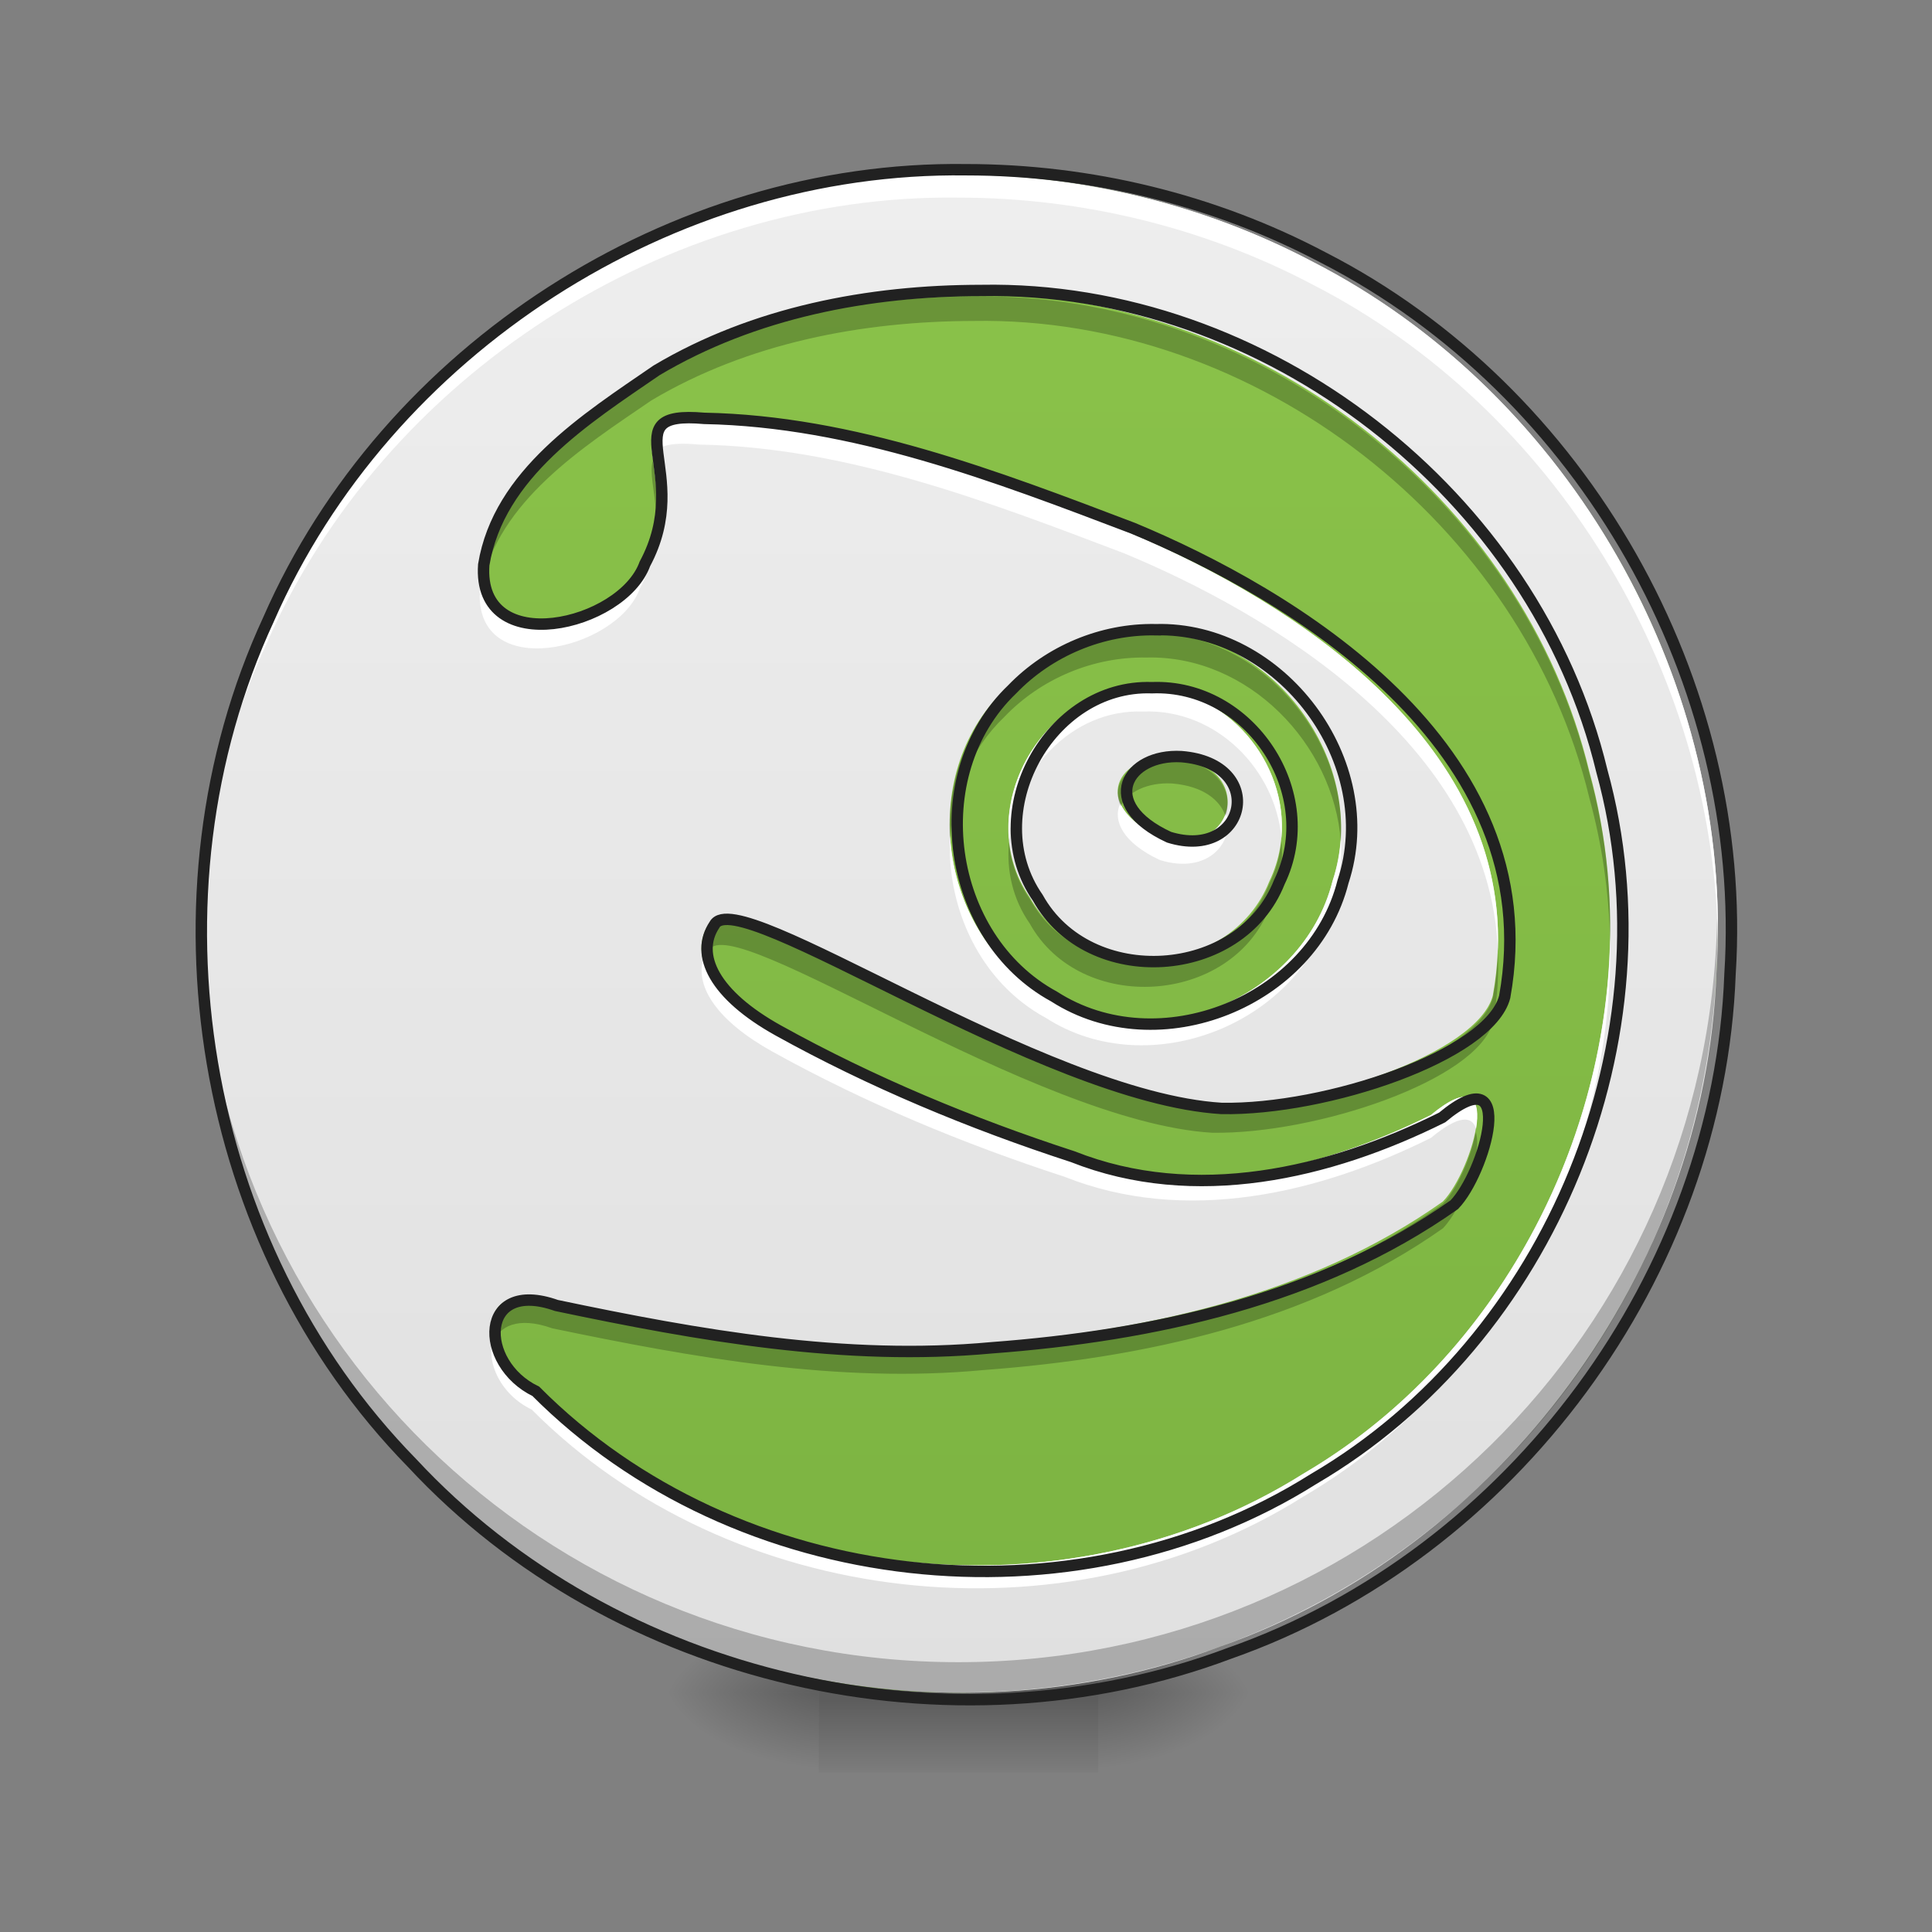 <svg height="32" viewBox="0 0 32 32" width="32" xmlns="http://www.w3.org/2000/svg" xmlns:xlink="http://www.w3.org/1999/xlink"><rect x="0" y="0" width="32" height="32" fill="#808080" stroke="none"/><linearGradient id="a"><stop offset="0" stop-opacity=".314"/><stop offset=".222" stop-opacity=".275"/><stop offset="1" stop-opacity="0"/></linearGradient><radialGradient id="b" cx="450.909" cy="189.579" gradientTransform="matrix(0 -.078 -.141 -0 44.523 63.595)" gradientUnits="userSpaceOnUse" r="21.167" xlink:href="#a"/><radialGradient id="c" cx="450.909" cy="189.579" gradientTransform="matrix(-0 .078 .141 0 -12.77 -7.527)" gradientUnits="userSpaceOnUse" r="21.167" xlink:href="#a"/><radialGradient id="d" cx="450.909" cy="189.579" gradientTransform="matrix(-0 -.078 .141 -0 -12.77 63.595)" gradientUnits="userSpaceOnUse" r="21.167" xlink:href="#a"/><radialGradient id="e" cx="450.909" cy="189.579" gradientTransform="matrix(0 .078 -.141 0 44.523 -7.527)" gradientUnits="userSpaceOnUse" r="21.167" xlink:href="#a"/><linearGradient id="f" gradientTransform="matrix(.013 0 0 .063 12.465 13.439)" gradientUnits="userSpaceOnUse" x1="255.323" x2="255.323" y1="233.5" y2="254.667"><stop offset="0" stop-opacity=".275"/><stop offset="1" stop-opacity="0"/></linearGradient><linearGradient id="g" gradientUnits="userSpaceOnUse" x1="15.877" x2="15.877" y1="2.896" y2="28.034"><stop offset="0" stop-color="#8bc34a"/><stop offset="1" stop-color="#7cb342"/></linearGradient><linearGradient id="h" gradientUnits="userSpaceOnUse" x1="15.877" x2="15.877" y1="28.034" y2="2.896"><stop offset="0" stop-color="#e0e0e0"/><stop offset="1" stop-color="#eee"/></linearGradient><path d="m18.191 28.035h2.648v-1.324h-2.648zm0 0" fill="url(#b)"/><path d="m13.562 28.035h-2.648v1.32h2.648zm0 0" fill="url(#c)"/><path d="m13.562 28.035h-2.648v-1.324h2.648zm0 0" fill="url(#d)"/><path d="m18.191 28.035h2.648v1.32h-2.648zm0 0" fill="url(#e)"/><path d="m13.562 27.703h4.629v1.652h-4.629zm0 0" fill="url(#f)"/><path d="m15.875 2.895c6.941 0 12.57 5.629 12.57 12.57s-5.629 12.57-12.57 12.57-12.566-5.629-12.566-12.57 5.625-12.57 12.566-12.57zm0 0" fill="url(#g)"/><path d="m15.875 2.895c-4.836-.066-9.523 2.957-11.461 7.387-2.102 4.539-1.148 10.285 2.355 13.863 3.336 3.594 8.859 4.852 13.438 3.129 4.648-1.633 8.043-6.234 8.223-11.16.309-4.789-2.414-9.59-6.688-11.777-1.797-.949-3.832-1.441-5.867-1.441zm.25 1.984c4.676-.086 9.105 3.352 10.199 7.898 1.203 4.367-.828 9.344-4.738 11.633-3.945 2.484-9.492 1.863-12.781-1.441-.949-.457-.938-1.863.34-1.41 2.344.492 4.742.918 7.148.695 2.656-.199 5.398-.793 7.605-2.352.504-.52 1.055-2.477-.199-1.434-1.859.926-4.066 1.438-6.07.645-1.668-.543-3.312-1.227-4.84-2.074-1.047-.582-1.379-1.242-1.047-1.738.371-.684 5.371 2.84 8.332 3.02 1.719.031 4.402-.871 4.652-1.832.746-4.125-3.559-6.645-6.109-7.703-2.262-.859-4.598-1.758-7.043-1.805-1.551-.137-.164.879-.977 2.391-.371 1.027-2.758 1.578-2.648.016.246-1.496 1.68-2.398 2.84-3.195 1.602-.953 3.492-1.312 5.336-1.312zm2.863 5.574c2.062-.055 3.73 2.176 3.082 4.141-.496 1.973-3.031 2.992-4.75 1.887-1.773-.965-2.152-3.645-.688-5.047.609-.633 1.477-.996 2.355-.98zm-.059.953c-1.688-.059-2.844 2.062-1.875 3.453.84 1.512 3.332 1.355 3.969-.258.707-1.457-.477-3.258-2.094-3.195zm.484 1.133c1.426.113 1.066 1.719-.203 1.324-1.184-.547-.688-1.375.203-1.324zm0 0" fill="url(#h)"/><path d="m15.762 2.895c-4.793-.02-9.426 2.992-11.348 7.387-.77 1.668-1.129 3.496-1.105 5.32.027-1.695.387-3.387 1.105-4.938 1.938-4.434 6.625-7.457 11.461-7.391 2.035 0 4.07.492 5.867 1.441 3.996 2.047 6.637 6.379 6.711 10.848.074-4.602-2.602-9.121-6.711-11.227-1.797-.949-3.832-1.441-5.867-1.441-.035 0-.074 0-.113 0zm-4.445 4.074c-.539 0-.555.227-.504.613.055-.188.242-.266.762-.219 2.445.043 4.781.941 7.043 1.801 2.312.957 6.059 3.117 6.191 6.578.141-3.684-3.797-5.965-6.191-6.957-2.262-.859-4.598-1.758-7.043-1.805-.098-.008-.184-.012-.258-.012zm-.449 1.484c-.02.277-.094.586-.27.918-.344.953-2.426 1.496-2.637.32-.004.023-.008.051-.012.074-.109 1.562 2.277 1.012 2.648-.016.266-.492.297-.934.27-1.297zm8.141 2.949c-.027 0-.051 0-.078.004-1.328-.047-2.332 1.262-2.219 2.5.098-1.109 1.023-2.164 2.219-2.121 1.223-.047 2.195.969 2.293 2.094.113-1.242-.898-2.477-2.215-2.477zm-.453 1.902c-.129.277.027.648.656.941.809.25 1.246-.309 1.094-.777-.109.328-.504.578-1.094.395-.367-.168-.574-.367-.656-.559zm-2.82.535c-.066 1.191.496 2.43 1.586 3.02 1.719 1.105 4.254.086 4.75-1.887.117-.355.16-.719.137-1.078-.016.234-.059.469-.137.699-.496 1.969-3.031 2.992-4.75 1.887-.973-.527-1.527-1.574-1.586-2.641zm10.934 1.703c-.066 3.551-1.984 7.051-5.082 8.867-3.945 2.484-9.492 1.863-12.781-1.441-.355-.168-.574-.473-.645-.762-.105.359.125.891.645 1.141 3.289 3.305 8.836 3.926 12.781 1.441 3.207-1.879 5.152-5.566 5.082-9.246zm-15.023.344c-.133.465.238 1.027 1.145 1.531 1.527.848 3.172 1.531 4.84 2.074 2.004.797 4.211.281 6.07-.645.465-.387.684-.363.746-.148.082-.484-.07-.793-.746-.23-1.859.926-4.066 1.438-6.07.645-1.668-.543-3.312-1.227-4.84-2.074-.668-.371-1.047-.777-1.145-1.152zm0 0" fill="#fff" fill-opacity=".994"/><path d="m16.344 4.91c-.074 0-.148 0-.219 0-1.844.004-3.734.363-5.336 1.316-1.16.797-2.594 1.699-2.84 3.195-.008.117-.004.223.016.316.285-1.441 1.688-2.328 2.824-3.105 1.602-.953 3.492-1.312 5.336-1.316 4.676-.082 9.105 3.355 10.199 7.898.215.781.328 1.578.344 2.379.02-.934-.09-1.871-.344-2.785-1.078-4.473-5.387-7.875-9.98-7.898zm-5.531 2.723c-.059.188.027.484.055.863.027-.336-.023-.629-.055-.863zm8.223 2.852c-.016 0-.031 0-.047 0-.879-.012-1.746.348-2.355.984-.664.637-.949 1.535-.898 2.418.043-.746.336-1.473.898-2.012.609-.637 1.477-1 2.355-.984 1.684-.043 3.105 1.438 3.219 3.051.121-1.73-1.34-3.441-3.121-3.457-.02 0-.035 0-.051 0zm.297 2.086c-.574 0-.957.375-.77.781.117-.234.441-.398.852-.375.512.043.793.273.883.539.137-.383-.113-.883-.883-.945-.027 0-.055 0-.082 0zm1.891 1.355c-.023.242-.086.48-.199.711-.637 1.613-3.129 1.77-3.969.254-.203-.289-.312-.609-.344-.938-.043.461.059.934.344 1.344.84 1.512 3.332 1.355 3.969-.254.176-.363.234-.746.199-1.117zm-9.285 1.32c-.098 0-.164.027-.195.086-.121.184-.152.387-.094.602.02-.066.051-.133.094-.195.371-.684 5.371 2.844 8.332 3.023 1.719.027 4.402-.871 4.652-1.836.074-.391.098-.77.082-1.137-.008.238-.035.48-.082.73-.25.965-2.934 1.867-4.652 1.836-2.707-.164-7.117-3.125-8.137-3.109zm-8.625.402c-.004.02-.004.043-.004.062.02.98.148 1.93.379 2.84-.234-.949-.359-1.926-.375-2.902zm.383 2.938c.004.012.008.027.008.039 0-.012-.004-.027-.008-.039zm20.746.164c-.074.414-.312.949-.543 1.188-2.207 1.559-4.949 2.152-7.605 2.352-2.406.223-4.805-.207-7.148-.695-.809-.285-1.109.172-.98.66.09-.289.41-.457.98-.254 2.344.488 4.742.918 7.148.691 2.656-.199 5.398-.789 7.605-2.348.32-.332.66-1.238.543-1.594zm0 0" fill-opacity=".235"/><path d="m3.309 15.215v.25c0 6.965 5.605 12.57 12.566 12.57 6.965 0 12.57-5.605 12.57-12.57 0-.082 0-.168-.004-.25-.133 6.844-5.688 12.316-12.566 12.316s-12.434-5.473-12.566-12.316zm0 0" fill-opacity=".235"/><path d="m253.976-168.692c-77.368-1.062-152.36 47.308-183.357 118.176-33.622 72.618-18.373 164.547 37.684 221.791 53.37 57.495 141.736 77.618 214.979 50.058 74.368-26.123 128.675-99.74 131.55-178.545 4.937-76.618-38.621-153.423-106.99-188.42-28.747-15.186-61.307-23.06-93.866-23.06zm4 31.747c74.805-1.375 145.674 53.62 163.172 126.363 19.248 69.868-13.249 149.486-75.805 186.107-63.119 39.746-151.86 29.81-204.48-23.06-15.186-7.312-14.999-29.81 5.437-22.56 37.496 7.874 75.868 14.686 114.364 11.124 42.496-3.187 86.367-12.686 121.676-37.621 8.062-8.312 16.873-39.621-3.187-22.935-29.747 14.811-65.056 22.998-97.116 10.312-26.685-8.687-52.995-19.623-77.43-33.184-16.748-9.312-22.06-19.873-16.748-27.81 5.937-10.936 85.929 45.433 133.3 48.308 27.497.5 70.431-13.936 74.43-29.31 11.936-65.994-56.932-106.302-97.741-123.238-36.184-13.749-73.555-28.122-112.677-28.872-24.81-2.187-2.625 14.061-15.624 38.246-5.937 16.436-44.121 25.248-42.371.25 3.937-23.935 26.872-38.371 45.433-51.12 25.623-15.249 55.87-20.998 85.367-20.998zm45.808 89.179c32.997-.875 59.682 34.809 49.308 66.244-7.937 31.559-48.495 47.87-75.993 30.185-28.372-15.436-34.434-58.307-10.999-80.742 9.749-10.124 23.623-15.936 37.684-15.686zm-.937 15.249c-26.997-.937-45.496 32.997-29.997 55.245 13.436 24.185 53.307 21.685 63.494-4.125 11.311-23.31-7.624-52.12-33.497-51.12zm7.749 18.123c22.81 1.812 17.061 27.497-3.25 21.185-18.936-8.749-10.999-21.998 3.25-21.185zm0 0" fill="none" stroke="#212121" stroke-linecap="round" stroke-width="3" transform="matrix(.063 0 0 .063 0 13.439)"/></svg>